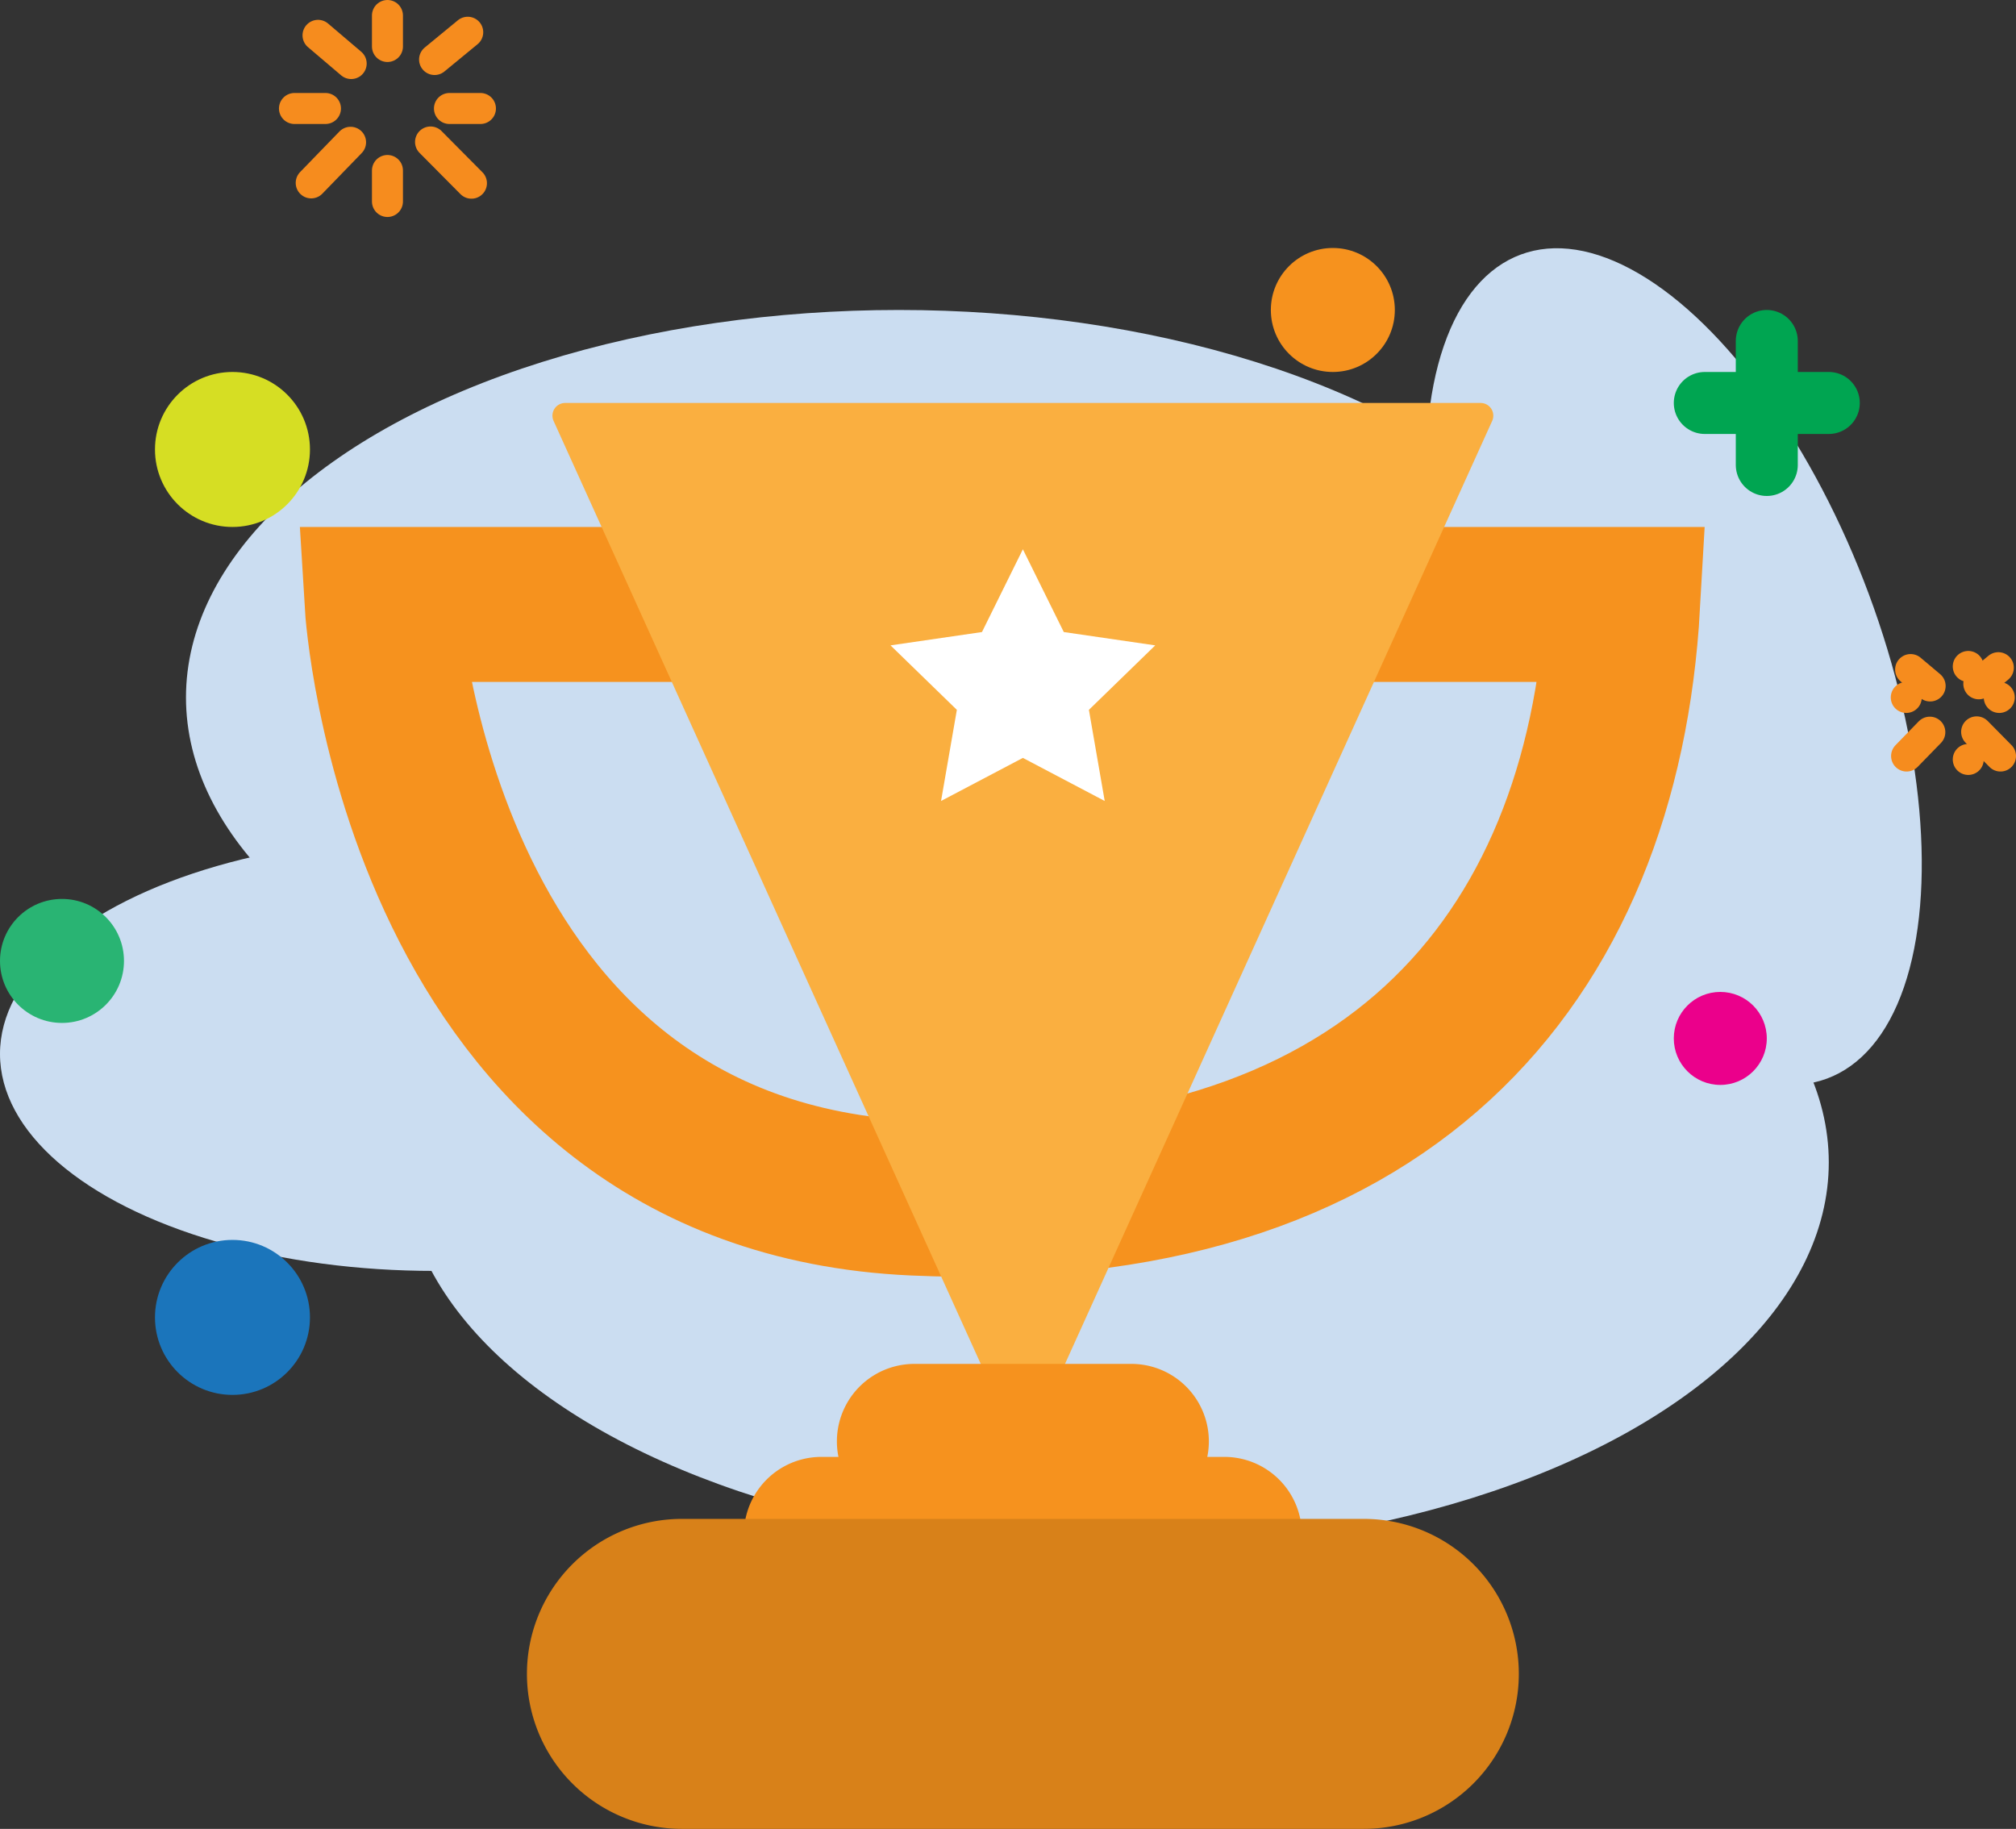 <svg id="f2c6e13c-f730-4d32-8643-073b4f1286ff" data-name="Layer 1" xmlns="http://www.w3.org/2000/svg" viewBox="0 0 65.04 59"><rect x="0" y="0" width="65.04" height="59" fill="#333333" stroke="none"/><ellipse cx="29" cy="22.5" rx="23" ry="12.5" style="fill:#cbddf1"/><ellipse cx="36" cy="37.5" rx="23" ry="12.5" style="fill:#cbddf1"/><ellipse cx="59" cy="22.5" rx="6.71" ry="14.18" transform="translate(-9.14 20.97) rotate(-20.39)" style="fill:#cbddf1"/><ellipse cx="14" cy="34" rx="14" ry="7" style="fill:#cbddf1"/><path d="M25.82,20.5H17.33S18.44,38.93,34.5,39.65C49.69,40.34,56.7,32,57.35,20.5H25.82Z" transform="translate(-5 -1)" style="fill:none;stroke:#f6921e;stroke-miterlimit:10;stroke-width:5px"/><path d="M23.24,14H52.77a.41.41,0,0,1,.37.58L38,48,22.86,14.58A.41.41,0,0,1,23.24,14Z" transform="translate(-5 -1)" style="fill:#faaf40"/><path d="M34.5,50h7a2.5,2.5,0,0,0,0-5h-7a2.5,2.5,0,0,0,0,5Z" transform="translate(-5 -1)" style="fill:#f6921e"/><path d="M31.5,53h13a2.5,2.5,0,0,0,0-5h-13a2.5,2.5,0,0,0,0,5Z" transform="translate(-5 -1)" style="fill:#f6921e"/><path d="M27,60H49a5,5,0,0,0,0-10H27a5,5,0,0,0,0,10Z" transform="translate(-5 -1)" style="fill:#d88119"/><polygon points="33 17.72 34.32 20.39 37.27 20.82 35.13 22.9 35.64 25.84 33 24.45 30.36 25.84 30.87 22.9 28.73 20.82 31.68 20.39 33 17.72" style="fill:#fff"/><line x1="57" y1="11" x2="57" y2="15" style="fill:none;stroke:#00a551;stroke-linecap:round;stroke-miterlimit:10;stroke-width:2px"/><line x1="55" y1="13" x2="59" y2="13" style="fill:none;stroke:#00a551;stroke-linecap:round;stroke-miterlimit:10;stroke-width:2px"/><line x1="10.5" y1="3.5" x2="9.5" y2="3.5" style="fill:none;stroke:#f68c1e;stroke-linecap:round;stroke-miterlimit:10"/><line x1="15.5" y1="3.5" x2="14.5" y2="3.5" style="fill:none;stroke:#f68c1e;stroke-linecap:round;stroke-miterlimit:10"/><line x1="12.5" y1="6.5" x2="12.5" y2="5.5" style="fill:none;stroke:#f68c1e;stroke-linecap:round;stroke-miterlimit:10"/><line x1="12.5" y1="1.5" x2="12.5" y2="0.5" style="fill:none;stroke:#f68c1e;stroke-linecap:round;stroke-miterlimit:10"/><line x1="11.33" y1="2.05" x2="10.26" y2="1.14" style="fill:none;stroke:#f68c1e;stroke-linecap:round;stroke-miterlimit:10"/><line x1="14.02" y1="1.92" x2="15.09" y2="1.04" style="fill:none;stroke:#f68c1e;stroke-linecap:round;stroke-miterlimit:10"/><line x1="11.31" y1="4.59" x2="10.04" y2="5.9" style="fill:none;stroke:#f68c1e;stroke-linecap:round;stroke-miterlimit:10"/><line x1="13.89" y1="4.58" x2="15.21" y2="5.91" style="fill:none;stroke:#f68c1e;stroke-linecap:round;stroke-miterlimit:10"/><line x1="61.5" y1="22.5" x2="61.5" y2="22.5" style="fill:none;stroke:#f68c1e;stroke-linecap:round;stroke-miterlimit:10"/><line x1="64.5" y1="22.5" x2="64.5" y2="22.5" style="fill:none;stroke:#f68c1e;stroke-linecap:round;stroke-miterlimit:10"/><line x1="63.5" y1="24.5" x2="63.5" y2="24.5" style="fill:none;stroke:#f68c1e;stroke-linecap:round;stroke-miterlimit:10"/><line x1="63.5" y1="21.5" x2="63.5" y2="21.5" style="fill:none;stroke:#f68c1e;stroke-linecap:round;stroke-miterlimit:10"/><line x1="62.27" y1="22.13" x2="61.64" y2="21.6" style="fill:none;stroke:#f68c1e;stroke-linecap:round;stroke-miterlimit:10"/><line x1="63.84" y1="22.06" x2="64.47" y2="21.54" style="fill:none;stroke:#f68c1e;stroke-linecap:round;stroke-miterlimit:10"/><line x1="62.26" y1="23.62" x2="61.51" y2="24.39" style="fill:none;stroke:#f68c1e;stroke-linecap:round;stroke-miterlimit:10"/><line x1="63.77" y1="23.61" x2="64.54" y2="24.39" style="fill:none;stroke:#f68c1e;stroke-linecap:round;stroke-miterlimit:10"/><circle cx="43" cy="10" r="2" style="fill:#f6921e"/><circle cx="2" cy="31" r="2" style="fill:#29b473"/><circle cx="7.5" cy="42.5" r="2.5" style="fill:#1b75bb"/><circle cx="55.5" cy="33.5" r="1.5" style="fill:#eb008b"/><circle cx="7.5" cy="14.5" r="2.5" style="fill:#d6de23"/></svg>
